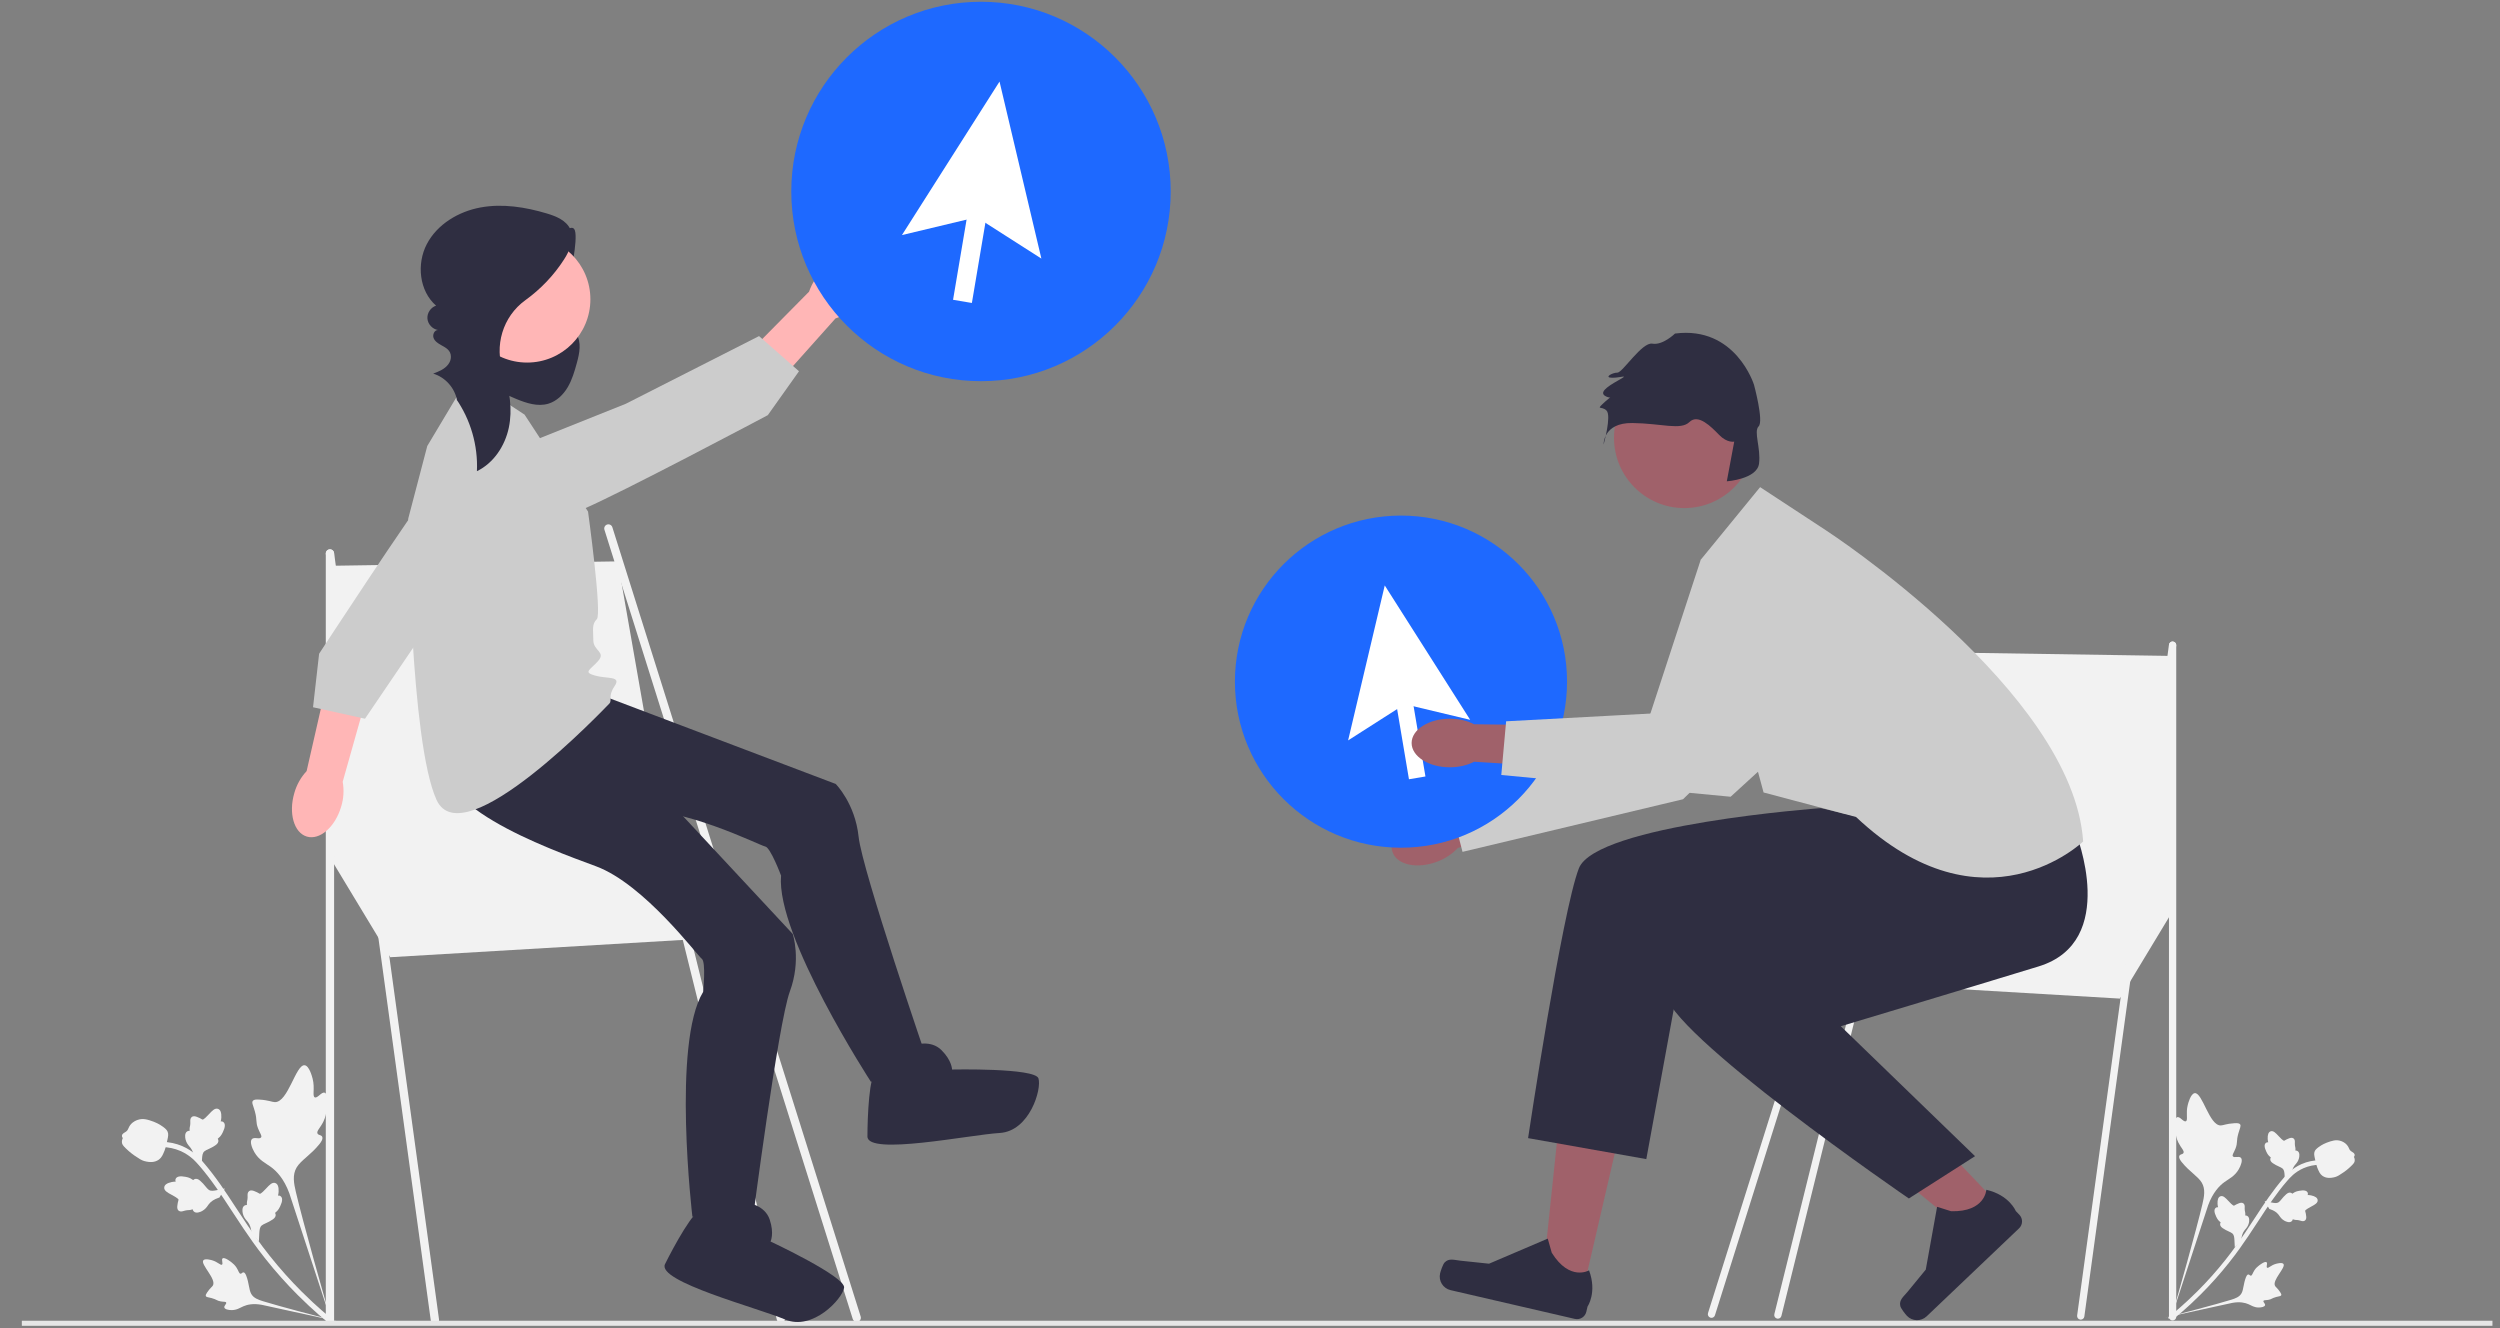 <svg width="320" height="170" viewBox="0 0 320 170" fill="none" xmlns="http://www.w3.org/2000/svg">
<rect x="0" y="0" width="320" height="170" fill="#808080" stroke="none"/>
<g clip-path="url(#clip0_93_245)">
<path d="M41.572 139.87C41.163 139.707 40.642 140.622 40.291 140.459C39.941 140.297 40.336 139.332 40.016 138.074C39.958 137.847 39.594 136.417 38.995 136.351C37.86 136.227 36.88 141.114 35.184 141.072C34.812 141.063 34.365 140.816 33.208 140.748C32.748 140.721 32.498 140.742 32.367 140.906C32.183 141.14 32.401 141.46 32.621 142.251C32.95 143.438 32.69 143.551 33.032 144.437C33.286 145.094 33.562 145.377 33.422 145.582C33.223 145.872 32.541 145.493 32.245 145.803C31.942 146.12 32.245 146.94 32.562 147.485C33.155 148.507 33.968 148.856 34.654 149.354C35.399 149.895 36.343 150.864 37.032 152.736L42.546 169.57C41.488 166.059 38.746 156.312 37.872 152.578C37.62 151.499 37.397 150.381 37.975 149.425C38.531 148.505 39.763 147.846 40.894 146.438C41.026 146.274 41.388 145.811 41.24 145.503C41.118 145.247 40.759 145.33 40.641 145.093C40.483 144.776 41.002 144.37 41.397 143.558C41.675 142.986 41.751 142.503 41.816 142.087C41.836 141.961 42.117 140.086 41.572 139.87Z" fill="#F2F2F2"/>
<path d="M28.495 161.074C28.297 161.228 28.596 161.748 28.414 161.873C28.234 161.998 27.874 161.526 27.164 161.32C27.036 161.283 26.229 161.049 26.024 161.324C25.636 161.845 27.752 163.736 27.242 164.557C27.13 164.737 26.88 164.884 26.512 165.433C26.366 165.651 26.304 165.78 26.348 165.891C26.409 166.049 26.629 166.034 27.081 166.155C27.758 166.336 27.739 166.496 28.272 166.583C28.668 166.649 28.887 166.595 28.947 166.723C29.032 166.904 28.649 167.129 28.716 167.364C28.784 167.604 29.274 167.692 29.632 167.694C30.305 167.698 30.711 167.399 31.153 167.206C31.634 166.996 32.382 166.813 33.499 167.015L43.353 169.166C41.324 168.672 35.749 167.206 33.664 166.557C33.062 166.369 32.449 166.156 32.147 165.597C31.855 165.058 31.888 164.264 31.523 163.302C31.48 163.19 31.358 162.879 31.164 162.862C31.003 162.849 30.94 163.049 30.79 163.038C30.588 163.024 30.539 162.653 30.255 162.225C30.054 161.923 29.838 161.746 29.653 161.594C29.597 161.549 28.758 160.869 28.495 161.074Z" fill="#F2F2F2"/>
<path d="M33.138 158.906L32.195 157.931L32.187 157.808C32.151 157.239 31.997 156.775 31.731 156.427C31.689 156.371 31.644 156.318 31.598 156.264C31.416 156.049 31.189 155.783 31.084 155.349C31.026 155.107 30.932 154.515 31.313 154.303C31.415 154.245 31.517 154.233 31.608 154.242C31.607 154.223 31.605 154.205 31.603 154.185C31.584 153.94 31.615 153.806 31.644 153.676C31.667 153.577 31.69 153.474 31.694 153.27C31.696 153.181 31.693 153.106 31.691 153.043C31.684 152.851 31.686 152.615 31.891 152.461C32.117 152.303 32.369 152.395 32.537 152.456C32.835 152.564 33.015 152.67 33.133 152.74C33.177 152.766 33.226 152.795 33.244 152.801C33.394 152.85 33.889 152.314 34.077 152.113C34.496 151.66 34.86 151.269 35.266 151.44C35.557 151.562 35.688 151.92 35.664 152.534C35.656 152.724 35.621 152.892 35.583 153.032C35.694 153.019 35.815 153.036 35.927 153.124C36.192 153.332 36.17 153.763 35.862 154.405C35.786 154.565 35.683 154.779 35.479 155.002C35.383 155.107 35.286 155.189 35.203 155.257C35.239 155.308 35.269 155.371 35.282 155.449C35.319 155.679 35.194 155.899 34.903 156.094C34.585 156.314 34.289 156.45 34.028 156.57C33.801 156.675 33.605 156.766 33.481 156.876C33.254 157.083 33.217 157.421 33.192 157.843L33.138 158.906Z" fill="#F2F2F2"/>
<path d="M28.786 152.126L28.083 153.286L27.966 153.324C27.424 153.504 27.014 153.77 26.745 154.116C26.702 154.171 26.662 154.228 26.621 154.286C26.46 154.516 26.259 154.803 25.866 155.015C25.647 155.132 25.098 155.373 24.796 155.058C24.714 154.975 24.677 154.879 24.663 154.788C24.645 154.795 24.628 154.801 24.609 154.808C24.377 154.888 24.239 154.893 24.106 154.897C24.004 154.901 23.899 154.904 23.701 154.952C23.614 154.973 23.542 154.995 23.482 155.013C23.298 155.068 23.07 155.126 22.868 154.967C22.658 154.789 22.683 154.521 22.699 154.344C22.728 154.027 22.785 153.827 22.823 153.694C22.837 153.646 22.852 153.591 22.854 153.572C22.863 153.415 22.219 153.072 21.977 152.941C21.433 152.65 20.962 152.398 21.025 151.961C21.069 151.649 21.382 151.431 21.982 151.299C22.168 151.258 22.34 151.25 22.485 151.251C22.443 151.147 22.429 151.025 22.486 150.895C22.62 150.586 23.043 150.498 23.741 150.632C23.915 150.665 24.149 150.711 24.416 150.852C24.542 150.918 24.645 150.991 24.733 151.054C24.773 151.006 24.826 150.961 24.899 150.929C25.112 150.835 25.356 150.9 25.619 151.132C25.912 151.383 26.118 151.635 26.3 151.857C26.46 152.051 26.598 152.217 26.735 152.309C26.993 152.477 27.33 152.427 27.744 152.344L28.786 152.126Z" fill="#F2F2F2"/>
<path d="M25.805 149.411L24.862 148.436L24.854 148.313C24.818 147.744 24.665 147.279 24.398 146.931C24.356 146.876 24.311 146.823 24.265 146.769C24.083 146.554 23.856 146.288 23.752 145.854C23.694 145.611 23.599 145.02 23.981 144.807C24.083 144.749 24.185 144.738 24.276 144.746C24.274 144.728 24.272 144.71 24.27 144.69C24.252 144.445 24.282 144.311 24.311 144.181C24.334 144.081 24.358 143.979 24.361 143.775C24.363 143.686 24.36 143.61 24.358 143.547C24.351 143.356 24.353 143.12 24.559 142.965C24.784 142.808 25.037 142.9 25.204 142.96C25.503 143.069 25.682 143.174 25.801 143.245C25.844 143.27 25.893 143.299 25.911 143.306C26.061 143.355 26.556 142.818 26.744 142.618C27.164 142.165 27.527 141.773 27.933 141.945C28.224 142.067 28.355 142.425 28.331 143.038C28.323 143.229 28.288 143.397 28.25 143.537C28.361 143.524 28.482 143.541 28.594 143.629C28.859 143.837 28.837 144.268 28.529 144.91C28.453 145.07 28.351 145.284 28.146 145.507C28.05 145.611 27.954 145.693 27.87 145.762C27.907 145.813 27.936 145.875 27.949 145.954C27.986 146.184 27.861 146.403 27.57 146.599C27.253 146.819 26.957 146.954 26.696 147.074C26.468 147.179 26.272 147.271 26.148 147.38C25.921 147.587 25.884 147.926 25.859 148.347L25.805 149.411Z" fill="#F2F2F2"/>
<path d="M42.89 169.277L42.559 169.31L42.321 169.541C42.298 169.52 42.241 169.475 42.152 169.404C41.667 169.017 40.19 167.841 38.128 165.783C36.688 164.347 35.304 162.797 34.013 161.175C32.719 159.55 31.836 158.246 31.127 157.198C30.591 156.408 30.094 155.645 29.61 154.902C28.316 152.918 27.093 151.044 25.479 149.17C25.119 148.752 24.369 147.881 23.092 147.324C22.351 147.002 21.543 146.831 20.689 146.819L20.699 146.152C21.641 146.166 22.536 146.355 23.358 146.714C24.774 147.331 25.592 148.28 25.984 148.735C27.627 150.642 28.861 152.535 30.168 154.538C30.65 155.278 31.145 156.037 31.678 156.825C32.382 157.863 33.257 159.156 34.534 160.759C35.81 162.362 37.177 163.893 38.598 165.312C40.635 167.343 42.09 168.502 42.568 168.883C42.823 169.086 42.876 169.129 42.89 169.277Z" fill="#F2F2F2"/>
<path d="M20.368 148.405C20.347 148.421 20.324 148.438 20.301 148.453C19.833 148.776 19.209 148.828 18.447 148.609C18.09 148.506 17.791 148.303 17.195 147.899C17.103 147.837 16.642 147.517 16.11 146.997C15.763 146.658 15.647 146.493 15.614 146.294C15.576 146.073 15.628 145.859 15.723 145.668C15.678 145.622 15.643 145.566 15.624 145.496C15.544 145.207 15.805 145.051 15.945 144.965C16.017 144.923 16.107 144.871 16.191 144.798C16.325 144.684 16.367 144.586 16.433 144.437C16.495 144.294 16.572 144.117 16.74 143.922C17.069 143.537 17.484 143.394 17.62 143.347C18.338 143.097 18.962 143.323 19.684 143.585C19.828 143.638 20.341 143.841 20.885 144.242C21.277 144.531 21.39 144.707 21.453 144.854C21.582 145.156 21.54 145.419 21.397 146.038C21.248 146.685 21.173 147.009 21.076 147.246C20.85 147.797 20.708 148.142 20.368 148.405Z" fill="#F2F2F2"/>
<path d="M42.234 109.758L49.947 122.524L94.897 119.865L82.928 104.438L42.234 109.758Z" fill="#F2F2F2"/>
<path d="M55.664 169.469C55.403 169.469 55.175 169.276 55.138 169.009L41.706 70.911C41.666 70.62 41.87 70.352 42.161 70.312C42.452 70.27 42.72 70.476 42.76 70.767L56.192 168.865C56.232 169.156 56.028 169.424 55.737 169.464C55.713 169.468 55.689 169.469 55.664 169.469Z" fill="#F2F2F2"/>
<path d="M42.233 169.594C41.94 169.594 41.701 169.356 41.701 169.062V70.858C41.701 70.564 41.94 70.326 42.233 70.326C42.527 70.326 42.765 70.564 42.765 70.858V169.062C42.765 169.356 42.527 169.594 42.233 169.594Z" fill="#F2F2F2"/>
<path d="M109.658 169.203C109.432 169.203 109.223 169.058 109.151 168.831L77.367 67.807C77.279 67.527 77.434 67.228 77.715 67.14C77.995 67.052 78.294 67.208 78.382 67.488L110.166 168.512C110.254 168.792 110.098 169.091 109.818 169.179C109.765 169.195 109.711 169.203 109.658 169.203Z" fill="#F2F2F2"/>
<path d="M99.95 169.328C99.713 169.328 99.496 169.168 99.435 168.927L77.359 79.766C77.286 79.482 77.459 79.192 77.743 79.12C78.029 79.048 78.317 79.219 78.39 79.504L100.466 168.665C100.538 168.949 100.366 169.239 100.082 169.312C100.038 169.323 99.993 169.328 99.95 169.328Z" fill="#F2F2F2"/>
<path d="M42.234 72.422L79.071 71.856L85.854 110.555H42.766L42.234 72.422Z" fill="#F2F2F2"/>
<path d="M331.827 169.053H2.795V169.704H331.827V169.053Z" fill="#E6E6E6"/>
<path d="M70.259 30.138C71.376 30.765 73.177 28.284 73.585 29.497C73.993 30.711 73.005 35.607 72.495 36.782C72.241 37.365 71.883 37.899 71.634 38.485C71.385 39.071 71.252 39.744 71.472 40.341C71.854 41.38 73.117 41.803 73.743 42.717C74.473 43.781 74.178 45.213 73.837 46.457C73.543 47.53 73.23 48.612 72.664 49.569C72.099 50.526 71.246 51.359 70.18 51.676C68.823 52.079 67.373 51.6 66.065 51.059C64.807 50.539 63.563 49.949 62.493 49.108C61.424 48.266 60.531 47.15 60.157 45.841C59.688 44.2 60.08 42.403 60.892 40.902C61.704 39.4 62.906 38.149 64.138 36.968C66.214 34.979 68.424 33.129 70.746 31.435" fill="#2F2E41"/>
<path d="M77.186 89.063L106.971 100.345C106.971 100.345 109.453 102.827 109.904 107.114C110.355 111.401 118.704 135.77 118.704 135.77L111.483 138.478C111.483 138.478 99.299 119.75 99.976 112.078C99.976 112.078 98.622 108.461 97.945 108.351C97.268 108.242 87.114 103.052 80.571 103.729C74.027 104.406 56.879 106.437 56.427 98.54C55.976 90.642 59.934 90.642 59.934 90.642L77.186 89.063Z" fill="#2F2E41"/>
<path d="M117.125 133.739C117.125 133.739 119.156 133.063 120.509 134.416C121.863 135.77 121.863 136.898 121.863 136.898C121.863 136.898 132.468 136.673 132.92 138.027C133.371 139.38 131.791 144.796 127.955 145.022C124.12 145.247 111.032 147.955 111.032 145.473C111.032 142.991 111.258 137.35 112.161 137.35C113.063 137.35 117.125 133.739 117.125 133.739Z" fill="#2F2E41"/>
<path d="M79.76 96.239L101.468 119.545C101.468 119.545 102.594 122.87 101.1 126.913C99.606 130.957 96.299 156.503 96.299 156.503L88.626 155.733C88.626 155.733 85.996 133.546 90 126.967C90 126.967 90.388 123.124 89.83 122.727C89.271 122.329 82.466 113.179 76.299 110.888C70.132 108.597 53.858 102.823 56.95 95.543C60.043 88.262 63.592 90.015 63.592 90.015L79.76 96.239Z" fill="#2F2E41"/>
<path d="M95.782 153.983C95.782 153.983 97.902 154.276 98.516 156.089C99.131 157.902 98.631 158.914 98.631 158.914C98.631 158.914 108.24 163.408 108.045 164.822C107.85 166.236 104.035 170.391 100.496 168.895C96.957 167.399 84.024 164.03 85.123 161.805C86.222 159.58 88.923 154.622 89.732 155.022C90.541 155.421 95.782 153.983 95.782 153.983Z" fill="#2F2E41"/>
<path d="M59.925 48.335L67.145 53.073L75.269 65.483C75.269 65.483 77.074 78.57 76.397 79.247C75.72 79.924 75.945 80.601 75.945 81.955C75.945 83.309 77.603 83.453 76.549 84.622C75.494 85.791 74.609 86.034 76.18 86.477C77.751 86.919 79.575 86.487 78.663 87.832C77.751 89.176 78.427 89.627 77.976 90.078C77.525 90.529 59.258 109.822 55.873 102.376C52.488 94.93 52.253 66.386 52.253 66.386L54.691 57.087L59.925 48.335Z" fill="#CCCCCC"/>
<path d="M37.677 101.494C36.909 104.092 37.627 106.595 39.28 107.083C40.934 107.572 42.897 105.862 43.665 103.263C43.986 102.229 44.055 101.133 43.865 100.067L46.982 89.018L41.765 87.666L39.247 98.702C38.508 99.494 37.97 100.452 37.677 101.494Z" fill="#FFB6B6"/>
<path d="M67.386 64.026C67.386 64.026 58.976 57.606 55.774 61.655C52.573 65.704 40.846 83.678 40.846 83.678L40.068 90.528L46.719 91.996L57.469 76.155L67.386 64.026Z" fill="#CCCCCC"/>
<path d="M109.666 39.076C111.594 37.173 112.176 34.636 110.965 33.408C109.753 32.181 107.209 32.729 105.28 34.633C104.499 35.383 103.909 36.309 103.559 37.334L95.489 45.499L99.402 49.205L106.942 40.761C107.971 40.425 108.905 39.847 109.666 39.076Z" fill="#FFB6B6"/>
<path d="M65.545 57.512C65.545 57.512 69.803 67.198 74.563 65.201C79.323 63.205 98.279 53.14 98.279 53.14L102.271 47.52L97.158 43.019L80.09 51.689L65.545 57.512Z" fill="#CCCCCC"/>
<path d="M67.471 46.409C71.944 46.409 75.57 42.783 75.57 38.311C75.57 33.838 71.944 30.212 67.471 30.212C62.998 30.212 59.372 33.838 59.372 38.311C59.372 42.783 62.998 46.409 67.471 46.409Z" fill="#FFB6B6"/>
<path d="M58.342 50.994C60.232 53.691 61.198 57.022 61.045 60.312C63.188 59.273 64.635 57.08 65.127 54.75C65.619 52.42 65.244 49.974 64.453 47.727C64.445 47.705 64.437 47.683 64.429 47.66C63.227 44.289 64.344 40.521 67.245 38.425C69.202 37.011 70.899 35.238 72.201 33.205C72.937 32.057 73.562 30.618 73.013 29.37C72.506 28.221 71.199 27.683 69.995 27.324C67.247 26.503 64.327 26.036 61.507 26.555C58.686 27.075 55.971 28.697 54.638 31.236C53.305 33.776 53.654 37.241 55.818 39.124C55.135 39.344 54.652 40.068 54.71 40.783C54.768 41.498 55.361 42.134 56.07 42.242C55.608 42.225 55.335 42.834 55.5 43.267C55.665 43.699 56.09 43.968 56.496 44.191C57.074 44.508 57.715 44.839 57.717 45.67C57.718 46.003 57.6 46.326 57.406 46.596C56.935 47.252 56.176 47.548 55.446 47.825C56.991 48.28 58.224 49.661 58.5 51.248" fill="#2F2E41"/>
<path d="M125.567 48.791C138.978 48.791 149.85 37.919 149.85 24.509C149.85 11.098 138.978 0.226 125.567 0.226C112.157 0.226 101.285 11.098 101.285 24.509C101.285 37.919 112.157 48.791 125.567 48.791Z" fill="#1E69FF"/>
<path d="M124.309 24.624L121.991 38.374L124.401 38.78L126.719 25.03L124.309 24.624Z" fill="white"/>
<path d="M133.297 33.1L125.011 27.803L115.448 30.09L127.939 10.44L133.297 33.1Z" fill="white"/>
<path d="M278.671 143.004C279.029 142.862 279.485 143.662 279.793 143.52C280.099 143.378 279.753 142.533 280.033 141.432C280.084 141.233 280.403 139.981 280.927 139.924C281.921 139.815 282.778 144.093 284.263 144.057C284.589 144.049 284.98 143.832 285.993 143.773C286.396 143.749 286.615 143.767 286.729 143.911C286.89 144.116 286.699 144.396 286.507 145.089C286.219 146.127 286.446 146.227 286.147 147.002C285.925 147.577 285.683 147.825 285.806 148.004C285.98 148.259 286.577 147.927 286.836 148.198C287.101 148.475 286.836 149.193 286.559 149.67C286.039 150.565 285.327 150.871 284.727 151.306C284.075 151.78 283.249 152.629 282.646 154.267L277.818 169.004C278.745 165.931 281.146 157.398 281.91 154.128C282.131 153.185 282.326 152.205 281.82 151.369C281.333 150.563 280.255 149.987 279.265 148.754C279.149 148.61 278.832 148.205 278.962 147.935C279.069 147.712 279.383 147.784 279.486 147.577C279.624 147.299 279.171 146.944 278.825 146.233C278.581 145.732 278.515 145.309 278.458 144.945C278.441 144.835 278.194 143.193 278.671 143.004Z" fill="#F2F2F2"/>
<path d="M290.12 161.566C290.293 161.701 290.031 162.156 290.19 162.266C290.348 162.375 290.663 161.962 291.285 161.781C291.397 161.749 292.103 161.544 292.282 161.785C292.623 162.241 290.77 163.897 291.217 164.615C291.315 164.772 291.534 164.902 291.855 165.382C291.983 165.573 292.037 165.686 291.999 165.783C291.946 165.921 291.753 165.908 291.358 166.014C290.765 166.172 290.781 166.312 290.315 166.389C289.968 166.446 289.777 166.399 289.724 166.511C289.65 166.67 289.985 166.867 289.926 167.073C289.867 167.283 289.438 167.36 289.124 167.361C288.535 167.364 288.179 167.103 287.792 166.934C287.372 166.751 286.717 166.59 285.739 166.767L277.113 168.65C278.889 168.218 283.769 166.934 285.594 166.366C286.121 166.202 286.658 166.015 286.923 165.525C287.178 165.054 287.15 164.358 287.469 163.517C287.506 163.418 287.613 163.146 287.783 163.132C287.924 163.12 287.979 163.295 288.111 163.286C288.287 163.274 288.33 162.948 288.579 162.574C288.755 162.309 288.944 162.155 289.106 162.022C289.155 161.982 289.889 161.387 290.12 161.566Z" fill="#F2F2F2"/>
<path d="M286.055 159.669L286.881 158.815L286.888 158.708C286.919 158.209 287.054 157.803 287.287 157.498C287.324 157.45 287.363 157.403 287.403 157.356C287.563 157.168 287.761 156.934 287.853 156.555C287.904 156.342 287.986 155.825 287.652 155.639C287.563 155.588 287.474 155.578 287.394 155.585C287.396 155.569 287.397 155.553 287.399 155.536C287.415 155.322 287.389 155.204 287.363 155.09C287.343 155.003 287.323 154.913 287.319 154.735C287.318 154.657 287.32 154.591 287.322 154.536C287.328 154.368 287.326 154.162 287.147 154.026C286.949 153.888 286.728 153.969 286.582 154.022C286.32 154.117 286.163 154.209 286.059 154.271C286.021 154.293 285.978 154.318 285.962 154.324C285.831 154.367 285.398 153.897 285.234 153.722C284.866 153.326 284.548 152.983 284.192 153.133C283.937 153.24 283.823 153.553 283.844 154.09C283.851 154.257 283.882 154.404 283.915 154.526C283.818 154.515 283.712 154.53 283.614 154.607C283.382 154.789 283.401 155.166 283.67 155.728C283.737 155.868 283.827 156.056 284.006 156.251C284.09 156.343 284.175 156.414 284.248 156.474C284.216 156.519 284.19 156.574 284.179 156.642C284.146 156.844 284.255 157.036 284.51 157.207C284.788 157.399 285.047 157.518 285.276 157.623C285.475 157.715 285.646 157.795 285.755 157.891C285.954 158.072 285.987 158.369 286.008 158.738L286.055 159.669Z" fill="#F2F2F2"/>
<path d="M289.864 153.733L290.48 154.748L290.583 154.782C291.057 154.939 291.416 155.172 291.651 155.475C291.689 155.523 291.724 155.573 291.76 155.624C291.901 155.826 292.076 156.077 292.42 156.262C292.613 156.365 293.093 156.576 293.357 156.3C293.429 156.227 293.461 156.143 293.474 156.064C293.489 156.07 293.505 156.075 293.521 156.081C293.724 156.151 293.845 156.155 293.961 156.159C294.05 156.162 294.143 156.165 294.316 156.207C294.392 156.226 294.455 156.245 294.508 156.261C294.669 156.309 294.869 156.359 295.045 156.22C295.229 156.064 295.207 155.83 295.193 155.674C295.168 155.398 295.118 155.222 295.085 155.106C295.072 155.064 295.059 155.016 295.058 154.999C295.049 154.861 295.613 154.561 295.825 154.447C296.301 154.192 296.714 153.971 296.659 153.589C296.62 153.315 296.346 153.125 295.821 153.009C295.658 152.973 295.508 152.966 295.381 152.967C295.417 152.876 295.43 152.77 295.38 152.655C295.262 152.385 294.892 152.308 294.281 152.426C294.128 152.455 293.924 152.494 293.69 152.618C293.58 152.676 293.489 152.739 293.413 152.795C293.378 152.753 293.331 152.714 293.268 152.686C293.081 152.603 292.867 152.66 292.637 152.863C292.381 153.083 292.2 153.304 292.04 153.498C291.901 153.667 291.78 153.813 291.66 153.893C291.434 154.04 291.139 153.996 290.777 153.924L289.864 153.733Z" fill="#F2F2F2"/>
<path d="M292.475 151.356L293.301 150.503L293.308 150.395C293.339 149.897 293.473 149.49 293.706 149.186C293.743 149.137 293.783 149.091 293.823 149.043C293.983 148.856 294.181 148.622 294.273 148.242C294.323 148.03 294.406 147.512 294.072 147.326C293.983 147.276 293.894 147.266 293.814 147.273C293.815 147.257 293.817 147.241 293.818 147.223C293.835 147.009 293.808 146.892 293.783 146.778C293.763 146.691 293.742 146.601 293.739 146.423C293.737 146.344 293.74 146.279 293.742 146.223C293.748 146.056 293.746 145.849 293.566 145.714C293.369 145.576 293.148 145.656 293.001 145.71C292.74 145.804 292.583 145.897 292.479 145.959C292.441 145.981 292.398 146.006 292.382 146.012C292.251 146.055 291.818 145.585 291.653 145.41C291.286 145.013 290.968 144.671 290.612 144.82C290.357 144.928 290.243 145.241 290.264 145.778C290.271 145.945 290.301 146.092 290.335 146.214C290.238 146.203 290.131 146.217 290.033 146.294C289.802 146.477 289.821 146.854 290.09 147.416C290.157 147.556 290.247 147.744 290.426 147.939C290.51 148.03 290.594 148.102 290.667 148.162C290.635 148.207 290.609 148.261 290.599 148.33C290.566 148.532 290.675 148.724 290.93 148.895C291.208 149.087 291.467 149.206 291.695 149.311C291.895 149.403 292.066 149.483 292.175 149.579C292.374 149.76 292.406 150.056 292.428 150.425L292.475 151.356Z" fill="#F2F2F2"/>
<path d="M277.518 168.747L277.809 168.776L278.017 168.978C278.037 168.96 278.087 168.921 278.164 168.859C278.589 168.52 279.882 167.49 281.687 165.689C282.947 164.432 284.159 163.075 285.29 161.655C286.422 160.233 287.195 159.091 287.816 158.173C288.285 157.481 288.72 156.814 289.144 156.164C290.277 154.427 291.347 152.786 292.76 151.146C293.076 150.779 293.732 150.017 294.85 149.53C295.498 149.247 296.206 149.098 296.953 149.088L296.944 148.504C296.12 148.516 295.336 148.682 294.616 148.995C293.377 149.536 292.661 150.366 292.318 150.765C290.88 152.434 289.799 154.091 288.656 155.845C288.233 156.493 287.8 157.157 287.333 157.846C286.717 158.755 285.951 159.887 284.833 161.291C283.717 162.694 282.52 164.034 281.275 165.276C279.493 167.054 278.219 168.069 277.8 168.402C277.577 168.58 277.53 168.618 277.518 168.747Z" fill="#F2F2F2"/>
<path d="M297.233 150.476C297.252 150.49 297.271 150.505 297.292 150.518C297.701 150.801 298.247 150.846 298.915 150.655C299.228 150.564 299.489 150.387 300.011 150.033C300.092 149.978 300.495 149.698 300.96 149.243C301.264 148.946 301.366 148.802 301.395 148.628C301.428 148.434 301.383 148.247 301.299 148.08C301.339 148.04 301.37 147.991 301.386 147.929C301.456 147.676 301.228 147.54 301.105 147.465C301.042 147.428 300.963 147.382 300.889 147.318C300.773 147.219 300.735 147.132 300.678 147.002C300.624 146.877 300.556 146.722 300.41 146.552C300.121 146.214 299.758 146.089 299.638 146.048C299.01 145.829 298.464 146.027 297.832 146.257C297.706 146.303 297.257 146.48 296.781 146.831C296.437 147.084 296.339 147.238 296.284 147.367C296.17 147.632 296.207 147.862 296.332 148.404C296.463 148.97 296.529 149.254 296.613 149.461C296.811 149.943 296.935 150.246 297.233 150.476Z" fill="#F2F2F2"/>
<path d="M202.49 165.785L197.352 164.596L199.495 144.212L207.078 145.967L202.49 165.785Z" fill="#A0616A"/>
<path d="M184.913 161.595C184.69 161.827 184.405 162.677 184.332 162.99C184.109 163.954 184.709 164.915 185.672 165.138L201.584 168.821C202.241 168.973 202.897 168.563 203.049 167.906L203.203 167.244C203.203 167.244 204.451 165.435 203.398 162.606C203.398 162.606 200.939 164.061 198.626 160.355L198.111 158.542L190.599 161.753L186.936 161.367C186.135 161.283 185.47 161.012 184.913 161.595Z" fill="#2F2E41"/>
<path d="M256.405 154.798L252.586 158.435L236.74 145.434L242.378 140.066L256.405 154.798Z" fill="#A0616A"/>
<path d="M243.238 167.172C243.31 167.486 243.863 168.192 244.084 168.425C244.766 169.141 245.899 169.169 246.615 168.487L258.443 157.224C258.931 156.759 258.95 155.986 258.485 155.497L258.016 155.005C258.016 155.005 257.192 152.968 254.25 152.291C254.25 152.291 254.113 155.145 249.745 155.038L247.948 154.471L246.498 162.511L244.161 165.358C243.65 165.98 243.058 166.387 243.238 167.172Z" fill="#2F2E41"/>
<path d="M278.092 116.644L271.34 127.82L231.991 125.491L242.468 111.987L278.092 116.644Z" fill="#F2F2F2"/>
<path d="M266.335 168.915C266.564 168.915 266.764 168.746 266.796 168.513L278.554 82.638C278.589 82.383 278.411 82.148 278.156 82.113C277.901 82.076 277.666 82.256 277.631 82.511L265.873 168.387C265.838 168.641 266.016 168.876 266.271 168.911C266.293 168.914 266.314 168.915 266.335 168.915Z" fill="#F2F2F2"/>
<path d="M278.092 169.025C278.349 169.025 278.558 168.816 278.558 168.559V82.591C278.558 82.334 278.349 82.125 278.092 82.125C277.835 82.125 277.627 82.334 277.627 82.591V168.559C277.627 168.816 277.835 169.025 278.092 169.025Z" fill="#F2F2F2"/>
<path d="M219.069 168.683C219.267 168.683 219.451 168.556 219.513 168.357L247.337 79.92C247.414 79.675 247.278 79.413 247.033 79.336C246.787 79.259 246.526 79.395 246.449 79.641L218.625 168.077C218.548 168.323 218.684 168.584 218.929 168.661C218.976 168.676 219.023 168.683 219.069 168.683Z" fill="#F2F2F2"/>
<path d="M227.568 168.792C227.776 168.792 227.965 168.652 228.019 168.441L247.344 90.389C247.408 90.14 247.257 89.887 247.008 89.823C246.758 89.76 246.505 89.911 246.442 90.16L227.116 168.211C227.053 168.46 227.203 168.714 227.453 168.777C227.491 168.787 227.53 168.792 227.568 168.792Z" fill="#F2F2F2"/>
<path d="M278.093 83.961L245.845 83.465L239.908 117.342H277.627L278.093 83.961Z" fill="#F2F2F2"/>
<path d="M265.702 106.619C265.702 106.619 271.31 120.53 260.939 123.703C250.567 126.876 235.621 131.359 235.621 131.359L252.805 147.991L244.333 153.405C244.333 153.405 213.081 131.998 213.081 126.876C213.081 121.754 238.693 108.482 238.693 108.482L252.805 103.44L265.702 106.619Z" fill="#2F2E41"/>
<path d="M233.054 103.44C233.054 103.44 204.264 105.554 202.094 111.151C199.925 116.748 195.594 145.681 195.594 145.681L210.727 148.365L215.243 123.703L256.671 108.96L233.054 103.44Z" fill="#2F2E41"/>
<path d="M217.693 71.648L225.295 62.354L233.692 67.861C233.692 67.861 265.336 88.42 266.644 107.711C266.644 107.711 253.913 119.958 237.575 104.576L225.737 101.436L217.693 71.648Z" fill="#CCCCCC"/>
<path d="M183.929 110.304C181.404 111.254 178.866 110.722 178.261 109.115C177.656 107.508 179.213 105.435 181.739 104.484C182.844 104.068 183.952 103.936 184.899 104.054L195.649 100.161L197.369 105.245L186.588 108.543C185.954 109.256 185.034 109.888 183.929 110.304Z" fill="#A0616A"/>
<path d="M220.231 72.455L217.693 71.648L210.436 93.822L185.619 102.926L187.203 109.038L215.425 102.304L226.317 91.682L220.231 72.455Z" fill="#CCCCCC"/>
<path d="M215.594 65.034C220.566 65.034 224.597 61.003 224.597 56.031C224.597 51.059 220.566 47.029 215.594 47.029C210.622 47.029 206.592 51.059 206.592 56.031C206.592 61.003 210.622 65.034 215.594 65.034Z" fill="#A0616A"/>
<path d="M224.51 49.247C224.51 49.247 222.168 41.685 214.401 42.695C214.401 42.695 212.831 44.226 211.505 43.988C210.178 43.749 207.691 47.706 207.027 47.698C206.362 47.689 205.246 48.34 206.354 48.354C207.462 48.368 208.669 47.829 207.125 48.696C205.582 49.563 204.557 50.325 205.659 50.782C206.761 51.239 206.972 50.023 205.541 51.334C204.111 52.646 204.98 51.881 205.637 52.554C206.293 53.227 205.261 56.894 205.261 56.894C205.261 56.894 205.174 54.099 208.94 54.147C212.705 54.194 215.131 55.111 216.252 54.017C217.374 52.923 219.02 54.612 220.056 55.674C221.092 56.736 221.981 56.526 221.981 56.526L221.031 61.61C221.031 61.61 224.912 61.334 225.158 59.335C225.405 57.337 224.434 55.228 225.107 54.571C225.78 53.915 224.51 49.247 224.51 49.247Z" fill="#2F2E41"/>
<path d="M179.325 108.508C191.065 108.508 200.582 98.991 200.582 87.251C200.582 75.511 191.065 65.994 179.325 65.994C167.586 65.994 158.069 75.511 158.069 87.251C158.069 98.991 167.586 108.508 179.325 108.508Z" fill="#1E69FF"/>
<path d="M180.427 87.352L178.317 87.707L180.347 99.745L182.457 99.389L180.427 87.352Z" fill="white"/>
<path d="M172.558 94.772L179.811 90.136L188.183 92.138L177.248 74.935L172.558 94.772Z" fill="white"/>
<path d="M185.574 98.213C182.876 98.215 180.688 96.824 180.687 95.107C180.686 93.39 182.873 91.997 185.571 91.995C186.752 91.995 187.835 92.261 188.68 92.704L200.113 92.842L199.935 98.206L188.683 97.501C187.838 97.945 186.755 98.213 185.574 98.213Z" fill="#A0616A"/>
<path d="M229.034 71.747C234.557 77.784 235.235 86.815 230.676 93.609L221.521 101.983L192.165 99.198L192.784 92.326L213.531 91.21L229.034 71.747Z" fill="#CCCCCC"/>
</g>
<defs>
<clipPath id="clip0_93_245">
<rect width="318.065" height="170" fill="white" transform="translate(0.968)"/>
</clipPath>
</defs>
</svg>
